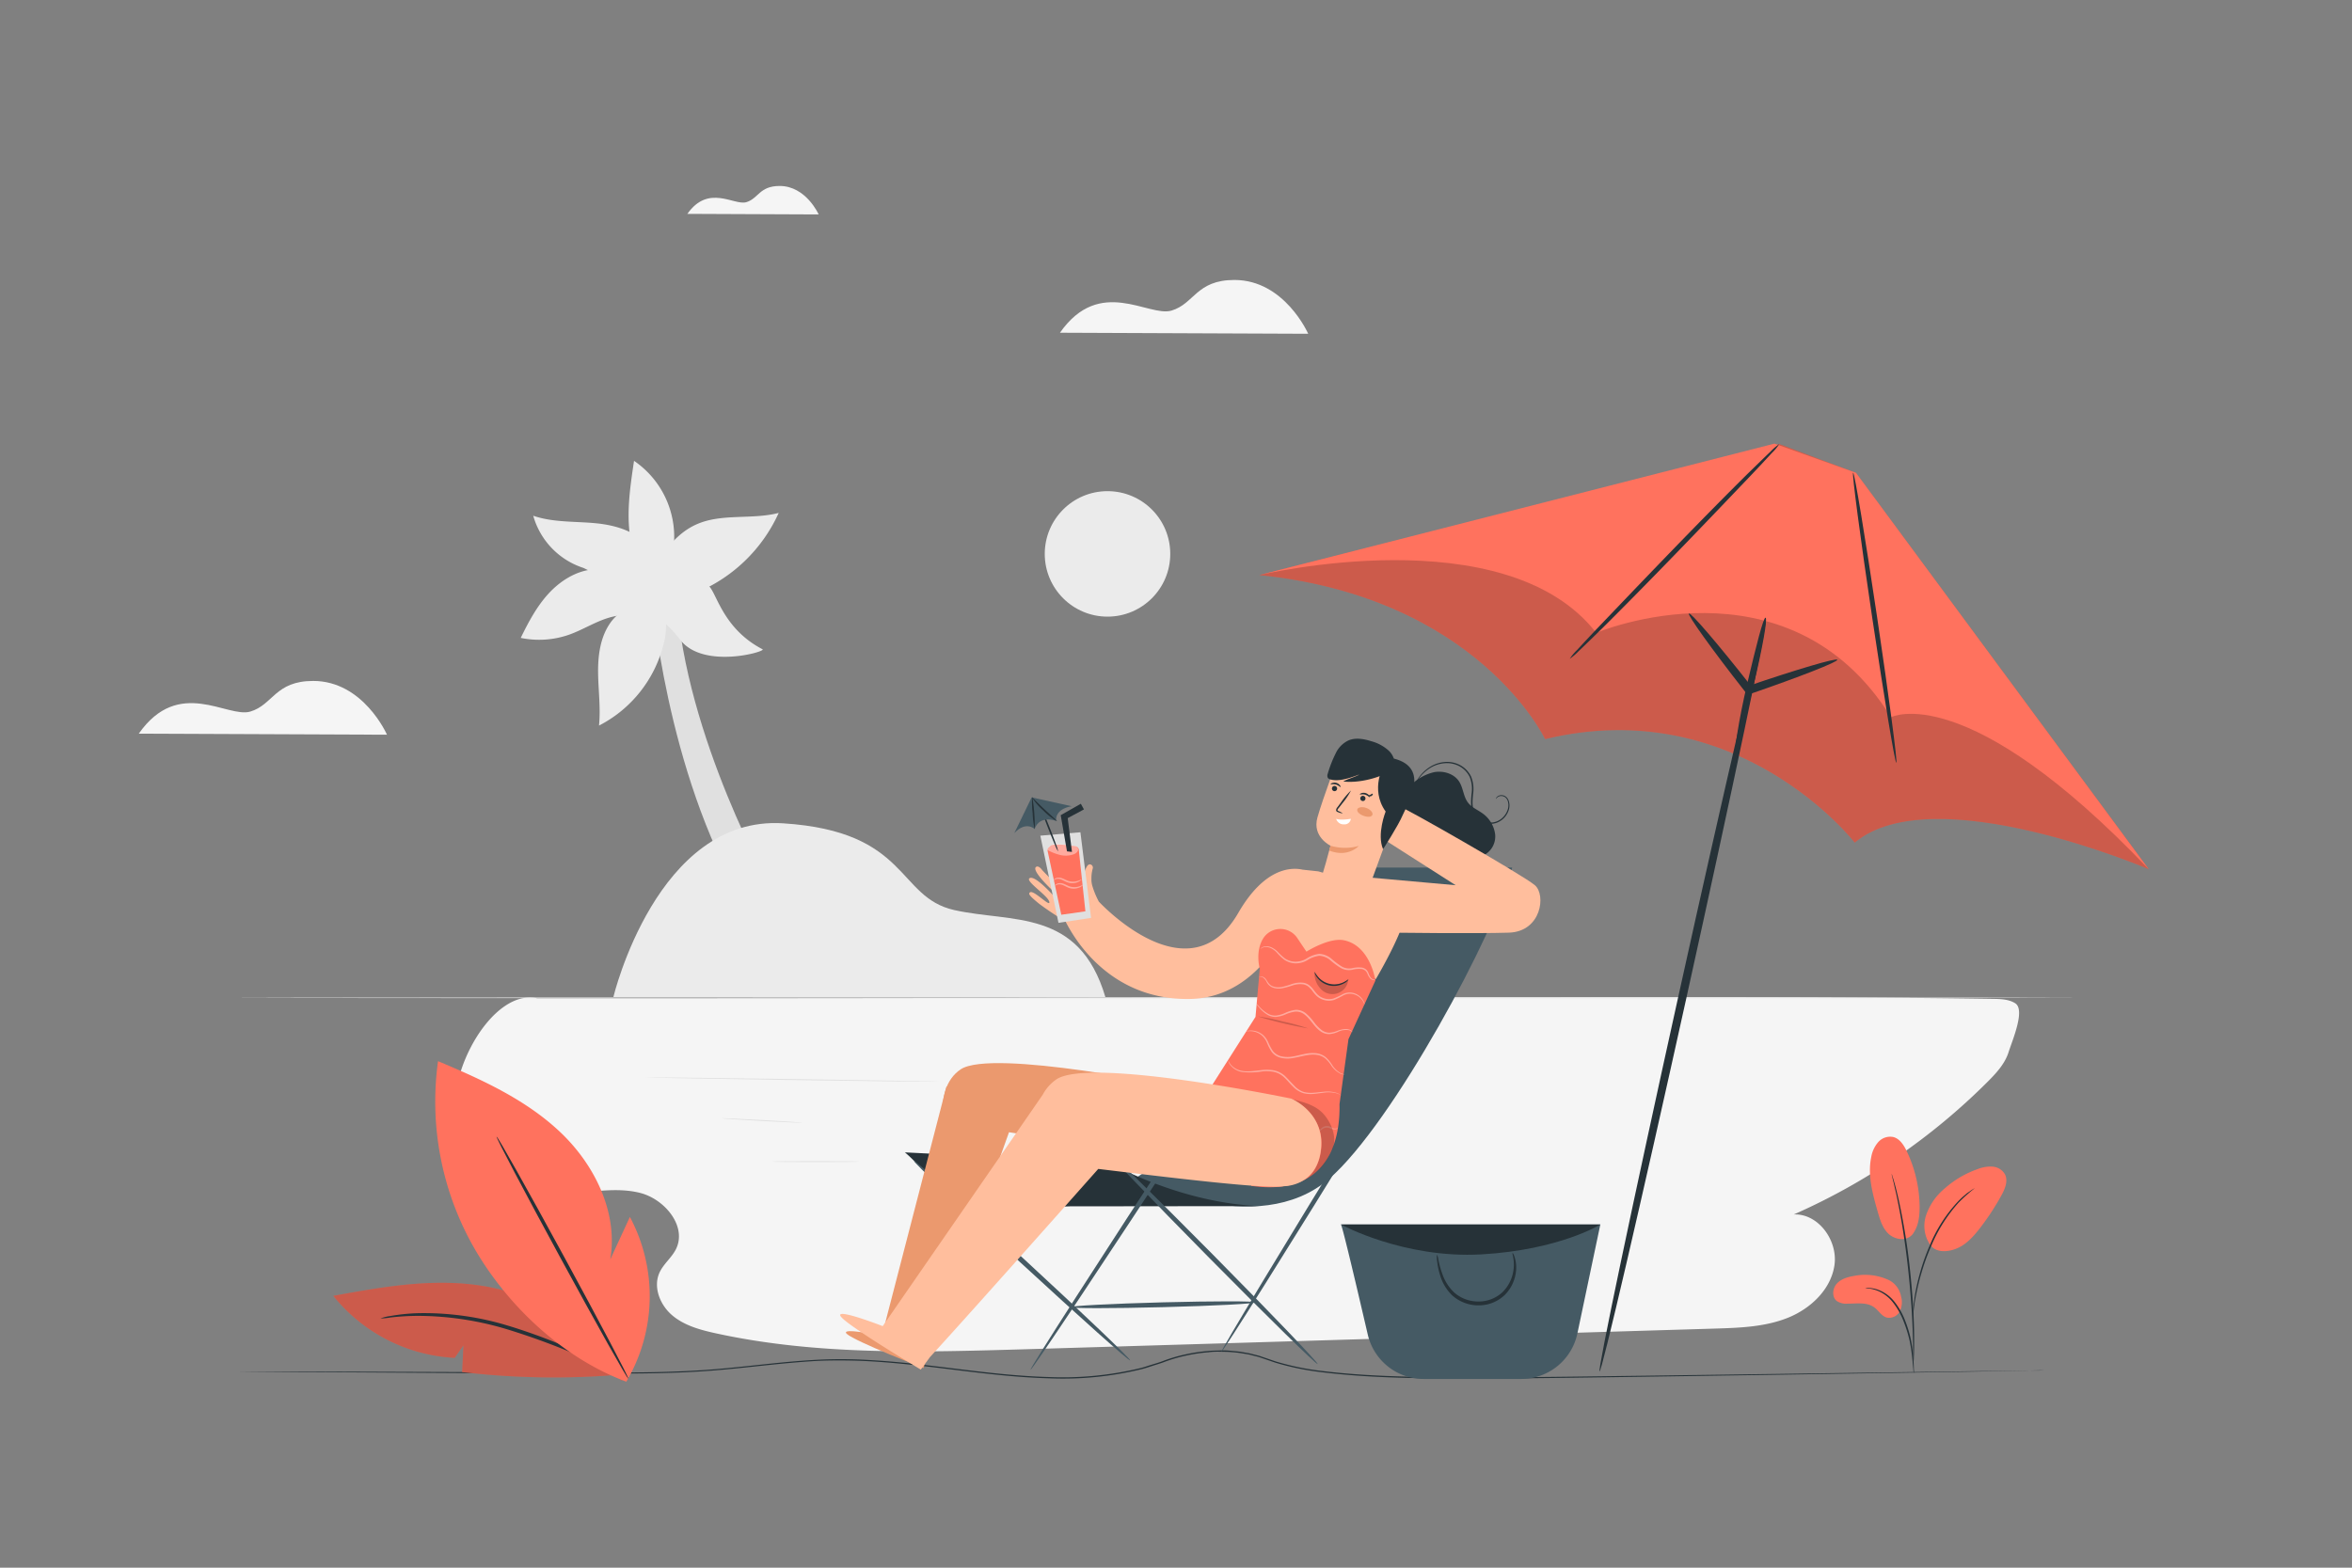 
<svg class="animated" id="freepik_stories-relaxation" xmlns="http://www.w3.org/2000/svg" viewBox="0 0 750 500" version="1.1" xmlns:xlink="http://www.w3.org/1999/xlink" xmlns:svgjs="http://svgjs.com/svgjs"><rect x="0" y="0" width="750" height="500" fill="#808080" stroke="none"/><g id="freepik--background-complete--inject-2" class="animable animator-hidden" style="transform-origin: 354.385px 245.16px;"><path d="M171.32,318.39c-14.45-3.21-29.26,24.39-25.65,38.74s19.15,23.32,34,23.4c8.18,0,16.5-2.07,24.42-.07s15.1,10.73,11.43,18c-1.36,2.69-3.93,4.64-5.2,7.38-2.15,4.65.15,10.4,4.07,13.7s9.07,4.67,14.07,5.75c32.15,7,65.41,6,98.29,5.05l220.09-6.6c7.87-.24,15.92-.51,23.23-3.43s13.83-9.09,14.91-16.88S579.84,387,572,387.34a203.58,203.58,0,0,0,61.77-42.28c2.77-2.77,5.54-5.75,6.72-9.48s5.43-13.53,2.11-15.6c-2.06-1.29-4.63-1.36-7.07-1.4-31-.47-66.68-.56-97.71-.56-121.82,0-216.63.37-366.48.37" style="fill: rgb(245, 245, 245); transform-origin: 394.482px 374.515px;" id="eljhpuvjjkhab" class="animable"></path><circle cx="353.16" cy="176.66" r="20.01" style="fill: rgb(235, 235, 235); transform-origin: 353.16px 176.66px;" id="elw2bfqf4smw" class="animable"></circle><path d="M338,106.12l79.15.33s-7.5-17.15-23.51-17.16c-12.21,0-12.76,7.6-20.08,9.77S350.72,87.94,338,106.12Z" style="fill: rgb(245, 245, 245); transform-origin: 377.575px 97.87px;" id="elb2a8epil5vq" class="animable"></path><path d="M219.19,68.21l41.86.18s-4-9.07-12.44-9.08c-6.46,0-6.74,4-10.62,5.17S225.94,58.6,219.19,68.21Z" style="fill: rgb(245, 245, 245); transform-origin: 240.12px 63.85px;" id="elu1169wxpczl" class="animable"></path><path d="M44.25,234l79.15.33s-7.5-17.14-23.51-17.15c-12.21,0-12.76,7.6-20.08,9.77S57,215.78,44.25,234Z" style="fill: rgb(245, 245, 245); transform-origin: 83.825px 225.755px;" id="ela8d27mo8ac" class="animable"></path><path d="M246,283.49s-27.47-48.38-30.28-93.18l-7.93-.86s4.5,56.45,29.08,97.9Z" style="fill: rgb(224, 224, 224); transform-origin: 226.895px 238.4px;" id="eldq8mfw99ohh" class="animable"></path><path d="M209.63,189.81c-5.91-4.68-13-8.91-20.47-8.22-5.53.51-10.55,3.7-14.29,7.79s-6.38,9.08-8.82,14.07a28.87,28.87,0,0,0,15.36-1c4.68-1.65,8.9-4.5,13.71-5.7s9.74-.68,14.61-.17c2.82,2.17,2-2.14-.1-6.73" style="fill: rgb(235, 235, 235); transform-origin: 188.795px 192.785px;" id="eljdurssfwb6l" class="animable"></path><path d="M210.14,192.78c.4-6.13.58-12.78-2.93-17.82-3.79-5.44-10.87-7.49-17.48-8.1s-13.42-.21-19.69-2.37a24.43,24.43,0,0,0,16,16.64" style="fill: rgb(235, 235, 235); transform-origin: 190.194px 178.635px;" id="elgy8a3qief27" class="animable"></path><path d="M205.54,193.72a33.29,33.29,0,0,1,4.34-6.84,11.24,11.24,0,0,1,6.9-3.94c3.54-.39,7,1.54,9.43,4.14s4.62,13.6,16.95,20c1.32.69-18.84,6.53-26.24-3-3-3.95-6.85-7.53-11.45-9.47" style="fill: rgb(235, 235, 235); transform-origin: 224.346px 196.185px;" id="elp03syktt8v" class="animable"></path><path d="M209.31,193.5c-5.13-2.24-11.42.54-14.66,5.12s-4,10.45-3.93,16,.85,11.22.29,16.8a40.11,40.11,0,0,0,20.57-25.89,22.71,22.71,0,0,0,.58-9.27,12.43,12.43,0,0,0-4.58-7.9" style="fill: rgb(235, 235, 235); transform-origin: 201.554px 209.89px;" id="el1jipwot6c4y" class="animable"></path><path d="M205.4,187c4-7.81,8.66-16.18,16.7-19.76s17.63-1.43,26.21-3.65a49.66,49.66,0,0,1-26.57,25.56" style="fill: rgb(235, 235, 235); transform-origin: 226.855px 176.37px;" id="elu57hd4ia1e" class="animable"></path><path d="M210.65,190.29c-6-4.91-9-12.64-9.89-20.31s.29-15.42,1.42-23a29.34,29.34,0,0,1,12.71,26.65" style="fill: rgb(235, 235, 235); transform-origin: 207.718px 168.635px;" id="eletjgmt0nfh" class="animable"></path><path d="M352.48,318H195.59s13.88-58,54.15-55.41,36.14,23.52,54.52,27.66S344.08,289.64,352.48,318Z" style="fill: rgb(235, 235, 235); transform-origin: 274.035px 290.253px;" id="el7ob7edusto9" class="animable"></path><path d="M664.52,318.24c0,.08-132.4.15-295.68.15s-295.71-.07-295.71-.15,132.37-.16,295.71-.16S664.52,318.15,664.52,318.24Z" style="fill: rgb(224, 224, 224); transform-origin: 368.825px 318.235px;" id="el7w3od0b04y" class="animable"></path><path d="M299.78,345c0,.09-21.09-.15-47.09-.53s-47.1-.77-47.1-.85,21.09.15,47.1.53S299.78,344.92,299.78,345Z" style="fill: rgb(224, 224, 224); transform-origin: 252.685px 344.312px;" id="elnyeycg6uexj" class="animable"></path><path d="M255.75,358.07c0,.09-5.77-.16-12.88-.55s-12.87-.77-12.86-.86,5.77.16,12.88.55S255.76,358,255.75,358.07Z" style="fill: rgb(224, 224, 224); transform-origin: 242.88px 357.365px;" id="elulbba4w5z6g" class="animable"></path><path d="M274,370.48c0,.09-6.22.16-13.89.16s-13.89-.07-13.89-.16,6.22-.15,13.89-.15S274,370.4,274,370.48Z" style="fill: rgb(224, 224, 224); transform-origin: 260.11px 370.485px;" id="elx4r0e96dqus" class="animable"></path></g><g id="freepik--Floor--inject-2" class="animable" style="transform-origin: 363.35px 435.194px;"><path d="M651.74,437s-.51,0-1.5.05l-4.38.1-16.87.31-62,1-42.85.64c-15.4.21-31.85.49-49.18.58-17.3-.1-35.55.23-54.3-2.13a85.5,85.5,0,0,1-14-2.95l-3.41-1.17-1.7-.58c-.57-.18-1.16-.3-1.74-.45s-1.16-.31-1.75-.43l-1.78-.3a35.86,35.86,0,0,0-3.59-.42c-1.2-.11-2.42-.1-3.63-.13s-2.44,0-3.65.17a51.15,51.15,0,0,0-7.25,1.08,47.48,47.48,0,0,0-7.08,2.09c-1.16.44-2.37.77-3.56,1.16s-2.37.79-3.59,1.09a105.57,105.57,0,0,1-29.44,2.89c-9.75-.26-19.3-1.38-28.65-2.53s-18.55-2.31-27.59-2.85c-4.52-.28-9-.36-13.43-.3s-8.79.41-13.1.79c-8.62.78-17,1.85-25.2,2.47s-16.16.81-23.87.88-15.14,0-22.29-.05L159.77,438l-62.06-.39-16.86-.13-4.39-.05-1.5,0s.51,0,1.5,0h4.39l16.87,0,62.05.22,20.56.08c7.15,0,14.59.09,22.29,0s15.66-.28,23.84-.9,16.55-1.7,25.18-2.49c4.32-.38,8.7-.7,13.14-.8s8.94,0,13.47.3c9.07.53,18.26,1.69,27.62,2.84s18.88,2.25,28.6,2.52a105.51,105.51,0,0,0,29.3-2.88c1.2-.3,2.37-.73,3.56-1.09s2.37-.7,3.53-1.15a48.9,48.9,0,0,1,7.16-2.11,51.92,51.92,0,0,1,7.32-1.09c1.23-.14,2.46-.12,3.68-.17s2.46,0,3.68.13,2.44.19,3.63.43l1.81.31c.59.12,1.18.28,1.77.43s1.18.28,1.76.46l1.72.59,3.4,1.16a84.35,84.35,0,0,0,13.89,2.93c18.69,2.36,36.93,2,54.23,2.16,17.31-.08,33.78-.34,49.18-.53l42.84-.58,62.05-.86,16.87-.22,4.39,0Z" style="fill: rgb(38, 50, 56); transform-origin: 363.35px 435.194px;" id="eldd3mx9u7y6l" class="animable"></path></g><g id="freepik--Bag--inject-2" class="animable" style="transform-origin: 468.97px 415.175px;"><path d="M427.6,390.54c.6,1.07,5.26,20.92,8.55,35.1A18.31,18.31,0,0,0,454,439.81h31.12A18.31,18.31,0,0,0,503,425.26l7.31-34.72Z" style="fill: rgb(69, 90, 100); transform-origin: 468.955px 415.175px;" id="el4g8m5rih1nv" class="animable"></path><path d="M427.6,390.54s20,10.94,44.83,9.53,37.91-9.53,37.91-9.53Z" style="fill: rgb(38, 50, 56); transform-origin: 468.97px 395.368px;" id="el2lk00mqh65g" class="animable"></path><path d="M482.34,399.63s.13.12.27.39a6.56,6.56,0,0,1,.47,1.27,11.16,11.16,0,0,1,.22,5,12.47,12.47,0,0,1-3.35,6.61,11.9,11.9,0,0,1-8.39,3.43,12.52,12.52,0,0,1-8.5-3.19,14.64,14.64,0,0,1-3.82-6.34,23.21,23.21,0,0,1-1-4.83,4.82,4.82,0,0,1,0-1.81,5.61,5.61,0,0,1,.45,1.74A31.61,31.61,0,0,0,460,406.5a14.49,14.49,0,0,0,3.77,5.79,11.62,11.62,0,0,0,7.74,2.81,11.06,11.06,0,0,0,7.63-3,12.1,12.1,0,0,0,3.29-6,12.56,12.56,0,0,0,.16-4.7c-.09-.56-.18-1-.25-1.29S482.3,399.64,482.34,399.63Z" style="fill: rgb(38, 50, 56); transform-origin: 470.819px 407.98px;" id="elxb9gded6r" class="animable"></path></g><g id="freepik--Character--inject-2" class="animable" style="transform-origin: 379.557px 336.254px;"><path d="M423.88,276.69S396,355.46,361.79,375.93c0,0,39,20,62.09,0,20.26-17.59,53.35-79.06,58.32-99.24Z" style="fill: rgb(69, 90, 100); transform-origin: 421.995px 330.754px;" id="elaozp3c2768" class="animable"></path><path d="M288.55,367.54l65.25,3.28s21.94,12.8,47.87,13.86l-60.57.07a101.33,101.33,0,0,1-38-5.55C297,377.05,292.77,371,288.55,367.54Z" style="fill: rgb(38, 50, 56); transform-origin: 345.11px 376.198px;" id="elfqygwdxil3j" class="animable"></path><path d="M328.59,436.9c-.36-.24,22.37-35.62,50.76-79s51.71-78.4,52.08-78.16-22.37,35.61-50.77,79S329,437.13,328.59,436.9Z" style="fill: rgb(69, 90, 100); transform-origin: 380.01px 358.32px;" id="el50l9z40owb3" class="animable"></path><path d="M360.37,433.87c-.29.32-15.95-13.67-35-31.23s-34.22-32.07-33.92-32.39,15.95,13.67,35,31.24S360.66,433.55,360.37,433.87Z" style="fill: rgb(69, 90, 100); transform-origin: 325.91px 402.06px;" id="elmnzmqoa7nlq" class="animable"></path><path d="M389.47,431.16c-.37-.23,20.39-34.6,46.36-76.77s47.33-76.18,47.69-76-20.38,34.6-46.36,76.78S389.84,431.38,389.47,431.16Z" style="fill: rgb(69, 90, 100); transform-origin: 436.495px 354.775px;" id="el74ydqi3kuwb" class="animable"></path><path d="M420.17,435.05c-.31.3-15.79-14.85-34.56-33.85s-33.76-34.65-33.46-34.95,15.78,14.85,34.57,33.85S420.47,434.75,420.17,435.05Z" style="fill: rgb(69, 90, 100); transform-origin: 386.16px 400.65px;" id="el3d5oei1dgbs" class="animable"></path><path d="M400.28,415.37c0,.43-13.18,1.12-29.46,1.54s-29.5.41-29.51,0,13.18-1.12,29.47-1.54S400.27,414.94,400.28,415.37Z" style="fill: rgb(69, 90, 100); transform-origin: 370.795px 416.136px;" id="elur39v66kyv" class="animable"></path><path d="M449.71,250.61a15.31,15.31,0,0,1,7.68-4.35c2.94-.5,6.28.51,7.89,3,1.35,2.09,1.35,4.89,2.91,6.83,1.1,1.39,2.81,2.12,4.27,3.13a9.69,9.69,0,0,1,4.32,7,6.73,6.73,0,0,1-4.12,6.77l-13.21-2.14-13.37-10.18Z" style="fill: rgb(38, 50, 56); transform-origin: 461.442px 259.563px;" id="ela50y9upyzb4" class="animable"></path><path d="M477,254.83a1,1,0,0,1,.24-.54,1.92,1.92,0,0,1,1.51-.68,2.26,2.26,0,0,1,1.19.31,2.71,2.71,0,0,1,1,1.11,4.65,4.65,0,0,1,.11,3.48,6.38,6.38,0,0,1-2.62,3.32,5.76,5.76,0,0,1-4.78.69,6.31,6.31,0,0,1-4-3.5c-.78-1.79-.57-3.82-.42-5.73a10.21,10.21,0,0,0-.56-5.45,7.77,7.77,0,0,0-3.54-3.58,8.47,8.47,0,0,0-4.54-.83,10.28,10.28,0,0,0-3.9,1.14,12.57,12.57,0,0,0-4.41,4c-.81,1.16-1.14,1.88-1.18,1.86a1.91,1.91,0,0,1,.21-.54,13,13,0,0,1,.81-1.44,12.33,12.33,0,0,1,4.4-4.16,10.42,10.42,0,0,1,4-1.24,8.88,8.88,0,0,1,4.78.83,8.19,8.19,0,0,1,3.79,3.79,10.64,10.64,0,0,1,.62,5.71c-.16,1.93-.34,3.86.37,5.49a5.82,5.82,0,0,0,3.7,3.24,5.34,5.34,0,0,0,4.41-.59,6.06,6.06,0,0,0,2.5-3.08,4.4,4.4,0,0,0,0-3.24,2.45,2.45,0,0,0-.84-1,2.08,2.08,0,0,0-1.06-.31,1.87,1.87,0,0,0-1.43.54A3.47,3.47,0,0,0,477,254.83Z" style="fill: rgb(38, 50, 56); transform-origin: 466.218px 252.88px;" id="el56wscsemsg5" class="animable"></path><path d="M374.14,373c-5.63,1-32.84-9.29-52.43-11.89-4.58-.61-12.17,4.34-13.79,4.23-7.63-.53-10.87-18-1.61-24.27,10-6.75,70,5.74,70,5.74s9.87,4.06,8.93,14.82C384.27,373.18,374.14,373,374.14,373Z" style="fill: rgb(235, 153, 110); transform-origin: 342.978px 356.068px;" id="elq8o5mbg2ihg" class="animable"></path><path d="M301.81,346.5,280.7,428s14.54,3.8,15,4.64c.32.63,28.26-77.72,27.67-76.05Z" style="fill: rgb(235, 153, 110); transform-origin: 302.04px 389.572px;" id="elhl5gvge9nn" class="animable"></path><path d="M282.05,426.19s-14.57-3.1-12-.74,24.43,10.91,24.43,10.91l1.2-4.14Z" style="fill: rgb(235, 153, 110); transform-origin: 282.713px 430.462px;" id="ela9a4wg9bio4" class="animable"></path><path d="M448,288.84c-2.26-4-11.93-6.51-11.93-6.51l-15.71-4.42-5-.54c-3.58-.79-12.11-.72-20.51,13.81-15.88,27.46-44.45-3.62-44.45-3.62a26.66,26.66,0,0,1-2-4.75,7.5,7.5,0,0,1-.37-2.53,11.47,11.47,0,0,1,.39-3.16c.35-.92-.6-1.79-1.35-1.3s-1.77,3-1.55,6.14-3.18-.48-4.44-1.78S335.69,275,335,275.1c-1,.11-1.12,1.24.17,2.51s4.89,5.36,4.17,6-7-6.09-7-6.09-1.12-1.66-2-1c-1.54,1.27,5.71,7.92,6.42,8.53.49.43-.27,1.15-.77.66s-6.16-6.85-7.74-5.57c-1.22,1,5.91,5.52,6.35,7.49s-5.06-4-6.18-3c-.42.37-.68.7,3,3.66a91,91,0,0,0,8.32,5.53c3.21,6.39,14.65,25,39.27,24.8,13.2-.08,22.2-8.12,28.12-17l21.53,5.19,10.06,5.49S450.26,292.85,448,288.84Z" style="fill: rgb(255, 190, 157); transform-origin: 388.202px 296.86px;" id="elj8pu42ciez9" class="animable"></path><path d="M433.41,279.58l30.77,2.75-23.82-15.21s4.17-7.85,5.6-10.05c.29-.46,39.68,22,43.48,25.26,3.61,3.1,2.06,14.78-8.25,15.13s-38,0-38,0Z" style="fill: rgb(255, 190, 157); transform-origin: 462.306px 277.339px;" id="elxxdcju1xwsk" class="animable"></path><path d="M420.66,281.82c.84-1.51,3.61-12.09,3.61-12.09s-5.92-2.79-4.17-9,7-20.15,7-20.15l13.1-1.58,7.7,13.12-11.11,30.33Z" style="fill: rgb(255, 190, 157); transform-origin: 433.838px 260.725px;" id="elchzb6bzpxpw" class="animable"></path><path d="M424.77,251.23a.83.83,0,1,0,1.06-.51A.83.83,0,0,0,424.77,251.23Z" style="fill: rgb(38, 50, 56); transform-origin: 425.554px 251.503px;" id="elqq97dhz7whq" class="animable"></path><path d="M424.31,250.12c.07.13.82-.16,1.67.09s1.35.87,1.47.79,0-.26-.18-.54a2.17,2.17,0,0,0-1.14-.77,2.19,2.19,0,0,0-1.37.06C424.43,249.89,424.28,250.06,424.31,250.12Z" style="fill: rgb(38, 50, 56); transform-origin: 425.902px 250.307px;" id="elkazo7atiwql" class="animable"></path><path d="M433.81,254.38a.83.83,0,1,0,1.06-.51A.84.84,0,0,0,433.81,254.38Z" style="fill: rgb(38, 50, 56); transform-origin: 434.594px 254.654px;" id="el7cijo45tplp" class="animable"></path><path d="M433.63,253.36c.06.14.81-.15,1.66.09s1.35.87,1.48.79,0-.25-.19-.54a2.22,2.22,0,0,0-1.14-.76,2.12,2.12,0,0,0-1.37.06C433.74,253.13,433.59,253.3,433.63,253.36Z" style="fill: rgb(38, 50, 56); transform-origin: 435.223px 253.551px;" id="el9aqlvlatymw" class="animable"></path><path d="M428.12,259.4a4.23,4.23,0,0,1-1.42-.36,1.88,1.88,0,0,1-.37-.16.6.6,0,0,1-.28-.48,1.47,1.47,0,0,1,.39-.9l1.16-1.56a24.09,24.09,0,0,1,3.21-3.82,23.73,23.73,0,0,1-2.8,4.14l-1.18,1.53a1.27,1.27,0,0,0-.35.59c0,.12.13.22.35.31C427.65,259.07,428.15,259.33,428.12,259.4Z" style="fill: rgb(38, 50, 56); transform-origin: 428.43px 255.76px;" id="elnlwwb1x0vn" class="animable"></path><path d="M432.81,258.15c-.22.7.68,1.57,2,2.05s2.53.4,2.81-.28-.55-1.72-1.9-2.22S433,257.45,432.81,258.15Z" style="fill: rgb(235, 153, 110); transform-origin: 435.226px 258.972px;" id="el7xldfluriq" class="animable"></path><path d="M430.75,261.16c.08-.05-3,.58-4.68,0a2.46,2.46,0,0,0,2.51,1.76A2,2,0,0,0,430.75,261.16Z" style="fill: rgb(255, 255, 255); transform-origin: 428.411px 262.043px;" id="elso57zc8zw1" class="animable"></path><path d="M424.27,269.73a16.16,16.16,0,0,0,9,.08s-3.39,3.84-9.42,1.46Z" style="fill: rgb(235, 153, 110); transform-origin: 428.56px 270.889px;" id="ellvwz781c4am" class="animable"></path><path d="M437.7,253.14c.14,0,.07.53-.42.76s-.92,0-.86-.14.34-.17.63-.33S437.57,253.09,437.7,253.14Z" style="fill: rgb(38, 50, 56); transform-origin: 437.089px 253.565px;" id="el18vxvrcilq6" class="animable"></path><path d="M444.62,245c-3.76,3.06-11.44,4.87-16.25,4.24.81-.61,4.26-1.61,5.07-2.22-2.66,1-6.4,2.37-9.14,1.59a1.49,1.49,0,0,1-.87-.49,1.65,1.65,0,0,1-.05-1.33,38.66,38.66,0,0,1,2.62-6.67,8.45,8.45,0,0,1,4.07-4c2.27-.93,4.88-.45,7.22.29a13.55,13.55,0,0,1,5.42,2.89,6.18,6.18,0,0,1,2,5.58" style="fill: rgb(38, 50, 56); transform-origin: 434.024px 242.486px;" id="el6cglao8d5r7" class="animable"></path><path d="M441.4,243.83s-4.71,7.76.45,15c0,0-2.88,7.24-.82,12,0,0,4.86-7.51,6.28-10.9s9-15-2.86-18Z" style="fill: rgb(38, 50, 56); transform-origin: 445.218px 256.38px;" id="el29huytlw6gp" class="animable"></path><path d="M438.59,312.74s-1.55-11.08-10-12.84c-4.71-1-12,3.62-12,3.62l-2.88-4.29a6.49,6.49,0,0,0-10.66-.3c-3,4.32-1.33,10.07-1.33,10.07l-1.37,15.32-14.71,23.15c4.9,1.23,9.88,2.7,14.76,4.1L399,378.22c25.92,3.68,28.36-16.66,28.14-26.06L430,331.43Z" style="fill: #FF725E; transform-origin: 412.115px 337.474px;" id="ellbihtvmnu" class="animable"></path><g id="ellvoz0kz1zo"><g style="opacity: 0.2; transform-origin: 409.14px 326.095px;" class="animable" id="elmi2x3y60i2"><path d="M417.14,328a129.63,129.63,0,0,1-16-3.81,65.6,65.6,0,0,1,8.06,1.65A64.11,64.11,0,0,1,417.14,328Z" id="elqke5xbp19dj" class="animable" style="transform-origin: 409.14px 326.095px;"></path></g></g><g id="el53vol2e4uk"><g style="opacity: 0.4; transform-origin: 420.25px 307.202px;" class="animable" id="elw6iyuw7zrq"><path d="M438.59,312.39a.68.68,0,0,1-.4.19,1.49,1.49,0,0,1-1.18-.42,4.61,4.61,0,0,1-1-1.69,2.48,2.48,0,0,0-.67-.91,2.41,2.41,0,0,0-1.15-.5,8.56,8.56,0,0,0-3,.25,5.21,5.21,0,0,1-3.6-.56,23.83,23.83,0,0,1-3.22-2.35,6,6,0,0,0-3.67-1.57,9.38,9.38,0,0,0-3.84,1.42,7.25,7.25,0,0,1-3.9,1,6.58,6.58,0,0,1-3.47-1.18,17.16,17.16,0,0,1-2.28-2.18,6.43,6.43,0,0,0-2-1.5,3.81,3.81,0,0,0-1.83-.34,2.93,2.93,0,0,0-1.47.63,1,1,0,0,1,.29-.33,2.33,2.33,0,0,1,1.15-.5,3.89,3.89,0,0,1,2,.27,6.52,6.52,0,0,1,2.14,1.51,17.75,17.75,0,0,0,2.27,2.09,6.21,6.21,0,0,0,3.24,1,6.92,6.92,0,0,0,3.65-1,9.51,9.51,0,0,1,4.06-1.49,6.49,6.49,0,0,1,4,1.68,24.93,24.93,0,0,0,3.13,2.34,4.8,4.8,0,0,0,3.32.55,8.77,8.77,0,0,1,3.16-.19,2.8,2.8,0,0,1,1.3.61,3,3,0,0,1,.72,1.05,4.64,4.64,0,0,0,.89,1.66,1.41,1.41,0,0,0,1,.46C438.45,312.46,438.58,312.36,438.59,312.39Z" style="fill: rgb(255, 255, 255); transform-origin: 420.25px 307.202px;" id="elt21twqpoqd" class="animable"></path></g></g><g id="el5r8g2ltbmqs"><g style="opacity: 0.4; transform-origin: 418.324px 315.96px;" class="animable" id="el2abt09bpnhi"><path d="M435.15,320.47a8.7,8.7,0,0,0-.68-1.37,5.06,5.06,0,0,0-3.38-2.12,4.54,4.54,0,0,0-2.71.48,23.32,23.32,0,0,1-3,1.47,5.77,5.77,0,0,1-3.79-.19,5.71,5.71,0,0,1-1.73-1.08,12.93,12.93,0,0,1-1.33-1.56,7.61,7.61,0,0,0-1.33-1.43,3.66,3.66,0,0,0-1.66-.73,7.92,7.92,0,0,0-3.53.4,23.54,23.54,0,0,1-3.25.88,5.66,5.66,0,0,1-3-.28,3.59,3.59,0,0,1-1.81-1.67,4,4,0,0,0-1.07-1.39,1.48,1.48,0,0,0-1-.3c-.25,0-.36.12-.38.1s.09-.13.36-.2a1.54,1.54,0,0,1,1.16.23c1,.5,1.21,2.31,2.9,2.89a5.39,5.39,0,0,0,2.77.2,24.48,24.48,0,0,0,3.18-.92,8.31,8.31,0,0,1,3.76-.44,4.15,4.15,0,0,1,1.89.82,8.16,8.16,0,0,1,1.42,1.52,12.54,12.54,0,0,0,1.27,1.5,5.34,5.34,0,0,0,5,1.19,23.56,23.56,0,0,0,3-1.4,4.8,4.8,0,0,1,2.95-.45,5.12,5.12,0,0,1,3.49,2.37,3.88,3.88,0,0,1,.45,1.08A1.9,1.9,0,0,1,435.15,320.47Z" style="fill: rgb(255, 255, 255); transform-origin: 418.324px 315.96px;" id="el4h8jvp5arb8" class="animable"></path></g></g><g id="elm6o1la1v61q"><g style="opacity: 0.4; transform-origin: 415.961px 324.921px;" class="animable" id="elz9wc99v9ie"><path d="M431.39,329.23a3.39,3.39,0,0,0-1.2-.65,5.8,5.8,0,0,0-3.64.57,8.18,8.18,0,0,1-2.61.67,4.72,4.72,0,0,1-3-1c-1.82-1.3-2.9-3.55-4.74-5.07a4.35,4.35,0,0,0-3.14-1.11,11.22,11.22,0,0,0-3.14.9,9.68,9.68,0,0,1-3,.79,5.12,5.12,0,0,1-2.65-.62,10.53,10.53,0,0,1-2.91-2.55,5.83,5.83,0,0,1-.83-1.14,9.22,9.22,0,0,1,1,1,11.31,11.31,0,0,0,2.93,2.36,4.78,4.78,0,0,0,2.45.52,9.94,9.94,0,0,0,2.85-.81,11.54,11.54,0,0,1,3.28-1,4.88,4.88,0,0,1,3.5,1.21A16.66,16.66,0,0,1,419,326a12.87,12.87,0,0,0,2.26,2.38,4.29,4.29,0,0,0,2.66,1,8.32,8.32,0,0,0,2.5-.59,8.71,8.71,0,0,1,2.14-.56,4,4,0,0,1,1.68.14,2.35,2.35,0,0,1,.92.55C431.34,329.1,431.4,329.22,431.39,329.23Z" style="fill: rgb(255, 255, 255); transform-origin: 415.961px 324.921px;" id="el7a8ou394t3g" class="animable"></path></g></g><g id="elgf56v2o48vl"><g style="opacity: 0.4; transform-origin: 413.125px 335.685px;" class="animable" id="elnqlmugtia8"><path d="M428.87,342.68a1,1,0,0,1-.39,0,3.19,3.19,0,0,1-1.1-.26,7.76,7.76,0,0,1-3-2.79,11.17,11.17,0,0,0-1.82-2.07,5.4,5.4,0,0,0-2.83-1.14c-2.22-.31-4.61.54-7.22,1a9.49,9.49,0,0,1-3.9,0,5.25,5.25,0,0,1-3.11-1.94,16.82,16.82,0,0,1-1.5-2.91,6.37,6.37,0,0,0-1.54-2.23,5.8,5.8,0,0,0-3.6-1.46c-.95-.05-1.47.13-1.48.07s.12-.06.37-.14a5.74,5.74,0,0,1,1.11-.14,6,6,0,0,1,3.85,1.39,6.82,6.82,0,0,1,1.68,2.33,17.26,17.26,0,0,0,1.5,2.8,4.76,4.76,0,0,0,2.83,1.74,9.4,9.4,0,0,0,3.7,0c1.28-.23,2.51-.57,3.74-.81a11.48,11.48,0,0,1,3.63-.19,5.77,5.77,0,0,1,3,1.29,11.85,11.85,0,0,1,1.84,2.18,7.88,7.88,0,0,0,2.78,2.82A5.16,5.16,0,0,0,428.87,342.68Z" style="fill: rgb(255, 255, 255); transform-origin: 413.125px 335.685px;" id="elvqlowkopbjb" class="animable"></path></g></g><g id="elvd5b5y1v878"><g style="opacity: 0.4; transform-origin: 409.691px 343.79px;" class="animable" id="elejexbxygb79"><path d="M427.72,349.36a9.79,9.79,0,0,0-1.43-.64,10.44,10.44,0,0,0-4.21-.21c-.9.1-1.89.27-3,.36a9.7,9.7,0,0,1-3.48-.22,7.67,7.67,0,0,1-3.26-2.06c-1-.93-1.8-2-2.8-2.92a6.9,6.9,0,0,0-3.41-1.82,12.75,12.75,0,0,0-3.69-.12,22.69,22.69,0,0,1-6.42.16,6.11,6.11,0,0,1-3.72-2.21,3.68,3.68,0,0,1-.55-1.05,1.47,1.47,0,0,1-.09-.41,7.73,7.73,0,0,0,.8,1.33,6.06,6.06,0,0,0,3.63,2c1.76.34,3.9,0,6.31-.27a13.4,13.4,0,0,1,3.83.1,7.39,7.39,0,0,1,3.66,1.94c1,1,1.89,2,2.81,2.94a7.2,7.2,0,0,0,3,2,9.33,9.33,0,0,0,3.3.25c1.06-.07,2.05-.22,3-.29a9.83,9.83,0,0,1,4.32.38,5.09,5.09,0,0,1,1.05.55C427.63,349.25,427.74,349.34,427.72,349.36Z" style="fill: rgb(255, 255, 255); transform-origin: 409.691px 343.79px;" id="ell0ott4equie" class="animable"></path></g></g><g id="el3mzv59itq8f"><g style="opacity: 0.2; transform-origin: 423.744px 359.946px;" class="animable" id="eljxd2fw7gi7n"><path d="M426.64,359.56s0,.13-.08.29a1.08,1.08,0,0,1-.66.42,2,2,0,0,1-1.15-.12,9.11,9.11,0,0,0-1.15-.45,2.45,2.45,0,0,0-2,.46c-.46.33-.66.64-.73.6s0-.42.49-.88a2.55,2.55,0,0,1,2.36-.69,6.47,6.47,0,0,1,1.22.52,1.78,1.78,0,0,0,.9.2C426.37,359.87,426.57,359.52,426.64,359.56Z" style="fill: rgb(255, 255, 255); transform-origin: 423.744px 359.946px;" id="eljhcaz4upyqs" class="animable"></path></g></g><g id="elfmt69tu5pk"><g style="opacity: 0.2; transform-origin: 424.552px 313.586px;" class="animable" id="el3yy95dc9fby"><path d="M419.16,310.12a7.21,7.21,0,0,0,1.87,5.15,5.07,5.07,0,0,0,8.92-2.86,8.85,8.85,0,0,1-6.11,1.7c-2-.17-4-2.13-4.68-4" id="el9bb4ntrvpxg" class="animable" style="transform-origin: 424.552px 313.586px;"></path></g></g><path d="M430,312.41a3.58,3.58,0,0,1-1.49,1.24,6.65,6.65,0,0,1-8.54-1.93,3.58,3.58,0,0,1-.81-1.77c.08,0,.36.66,1.1,1.54a6.76,6.76,0,0,0,8.09,1.83C429.35,312.84,429.89,312.34,430,312.41Z" style="fill: rgb(38, 50, 56); transform-origin: 424.58px 312.201px;" id="elxim6p4fkqa" class="animable"></path><g id="elin7fjxd4b1c"><g style="opacity: 0.2; transform-origin: 418.692px 363.38px;" class="animable" id="eli07nq36c82k"><path d="M411.92,350.57c4.76,1.13,8.35,2.28,10.76,5.5,3,3.95,3.31,8.17,2.18,10.33-1.25,2.38-2.34,6.3-8.64,9.79,4.49-3,5.93-10,4.85-14.8a16.15,16.15,0,0,0-9.15-10.82" id="elo1couz55ktg" class="animable" style="transform-origin: 418.692px 363.38px;"></path></g></g><polygon points="331.74 266.53 337.52 294.33 347.92 292.75 344.52 265.44 331.74 266.53" style="fill: rgb(224, 224, 224); transform-origin: 339.83px 279.885px;" id="elqzfq39ae34k" class="animable"></polygon><path d="M338.42,291.75l7.69-1.09L344,271a1.23,1.23,0,0,0-1-1.07c-2.07-.34-7-1-8-.18l-.55.52a1.25,1.25,0,0,0-.38,1.18Z" style="fill: #FF725E; transform-origin: 340.077px 280.553px;" id="eldpl9l46otv4" class="animable"></path><g id="el6n798iimi2a"><g style="opacity: 0.4; transform-origin: 338.862px 271.032px;" class="animable" id="el3tqffo8kfqp"><path d="M333.93,271.06a17,17,0,0,0,4.1,1.62,7.53,7.53,0,0,0,4.36-.22,2.49,2.49,0,0,0,1.2-.88,1.15,1.15,0,0,0-.07-1.4,1.77,1.77,0,0,0-1-.38l-3.53-.48a8.58,8.58,0,0,0-3-.05,2.48,2.48,0,0,0-2,1.79" style="fill: rgb(255, 255, 255); transform-origin: 338.862px 271.032px;" id="el4ve8grccgwf" class="animable"></path></g></g><g id="eltaonmwgte5d"><g style="opacity: 0.4; transform-origin: 340.455px 280.8px;" class="animable" id="el7rm925wlb3g"><path d="M344.91,280.47s-.33.48-1.16.85a4.64,4.64,0,0,1-3.47.06c-.64-.25-1.18-.58-1.69-.79a3.05,3.05,0,0,0-1.37-.28,2.62,2.62,0,0,0-1.22.45s0-.16.19-.35a1.83,1.83,0,0,1,1-.47,3.06,3.06,0,0,1,1.59.21c.56.2,1.11.52,1.7.75a4.88,4.88,0,0,0,3.15.07C344.42,280.73,344.86,280.4,344.91,280.47Z" style="fill: rgb(255, 255, 255); transform-origin: 340.455px 280.8px;" id="elagweo468hy8" class="animable"></path></g></g><g id="el9f54pbyety6"><g style="opacity: 0.4; transform-origin: 340.895px 282.548px;" class="animable" id="el6uqfvq1vdik"><path d="M345.35,282.22s-.33.48-1.16.85a4.68,4.68,0,0,1-3.47.06c-.64-.25-1.18-.58-1.69-.79a3.05,3.05,0,0,0-1.37-.28,2.62,2.62,0,0,0-1.22.45s0-.16.19-.35a1.76,1.76,0,0,1,1-.47,3.06,3.06,0,0,1,1.59.21c.56.2,1.11.52,1.7.75a4.88,4.88,0,0,0,3.15.07C344.86,282.47,345.3,282.15,345.35,282.22Z" style="fill: rgb(255, 255, 255); transform-origin: 340.895px 282.548px;" id="elmi9h46uaor" class="animable"></path></g></g><path d="M340.24,271.53c-.06-.24-2-11.54-2-11.54l6.41-3.64,1,1.8-5.18,2.78,1.36,10.78Z" style="fill: rgb(38, 50, 56); transform-origin: 341.945px 264.03px;" id="el28kbcjhuk51" class="animable"></path><path d="M337.42,271.55a9.59,9.59,0,0,1-1-2.05c-.56-1.28-1.3-3.08-2.08-5.07-.93-2.37-1.72-4.48-2.18-5.8l.29-.11a5.1,5.1,0,0,1,.38,1.52,5.76,5.76,0,0,1-.67-1.42l.29-.11c.57,1.28,1.44,3.36,2.37,5.73.79,2,1.47,3.81,1.94,5.13A10.79,10.79,0,0,1,337.42,271.55Z" style="fill: rgb(38, 50, 56); transform-origin: 334.79px 265.03px;" id="elxic06lfjs5" class="animable"></path><path d="M323.44,265.72l5.53-11.4,12.79,2.83s-5.25.55-5,4.68c0,0-5.13-2.08-6.85,2.55C329.88,264.38,327.11,261.74,323.44,265.72Z" style="fill: rgb(69, 90, 100); transform-origin: 332.6px 260.02px;" id="elmtmgn6sc6ed" class="animable"></path><path d="M329.15,254.05a53.08,53.08,0,0,1,.8,10.48,26.13,26.13,0,0,1-.66-5.22A27.13,27.13,0,0,1,329.15,254.05Z" style="fill: rgb(38, 50, 56); transform-origin: 329.523px 259.29px;" id="elc2mfpyun4qa" class="animable"></path><path d="M337.05,261.91a19.33,19.33,0,0,1-4.34-3.38,19.57,19.57,0,0,1-3.61-4.15c.12-.09,1.78,1.71,4,3.78S337.14,261.79,337.05,261.91Z" style="fill: rgb(38, 50, 56); transform-origin: 333.077px 258.143px;" id="el2obvl4gg4yy" class="animable"></path><path d="M411.74,350.39s-64.22-13.35-74.89-6.13a13.9,13.9,0,0,0-4.37,4.93l-51,73.77s-15.76-6.14-13.31-3,25.45,16.86,25.45,16.86l2.94-4h0c10.28-11.15,41.37-46.16,53.65-60,19.75,2.37,53.41,6.58,59.15,5.51,0,0,10.83.2,11.9-12.16C422.31,354.73,411.74,350.39,411.74,350.39Z" style="fill: rgb(255, 190, 157); transform-origin: 344.622px 389.469px;" id="ela634qbirxn6" class="animable"></path></g><g id="freepik--beach-umbrella--inject-2" class="animable" style="transform-origin: 543.365px 289.44px;"><path d="M401.56,183.42l165.83-41.79,24.38,9.17,93.4,126.42s-68.68-29.45-93.74-8.48c0,0-37.17-47.92-98.74-33C492.69,235.74,471.36,190.56,401.56,183.42Z" style="fill: #FF725E; transform-origin: 543.365px 209.425px;" id="elsl2njebix4" class="animable"></path><g id="el6qlgceiduyk"><path d="M401.56,183.42l165.83-41.79,24.38,9.17,93.4,126.42s-68.68-29.45-93.74-8.48c0,0-37.17-47.92-98.74-33C492.69,235.74,471.36,190.56,401.56,183.42Z" style="opacity: 0.2; transform-origin: 543.365px 209.425px;" class="animable" id="elsbouo6vnwie"></path></g><path d="M510.07,437.39c-.71-.15,10.58-53.86,25.19-119.93s27-119.55,27.74-119.39-10.58,53.85-25.2,120S510.77,437.55,510.07,437.39Z" style="fill: rgb(38, 50, 56); transform-origin: 536.536px 317.73px;" id="el6v0x1syrcf2" class="animable"></path><path d="M538.54,195.64c.56-.45,9.43,9.91,19.8,23.12.13.18.27.36.4.52l-1.45-.43c15.62-5.34,28.35-9.09,28.58-8.42s-12.12,5.51-27.73,10.88l-.88.3-.57-.72-.4-.52C545.92,207.16,538,196.08,538.54,195.64Z" style="fill: rgb(38, 50, 56); transform-origin: 562.194px 208.618px;" id="eluo57ihscfo" class="animable"></path><path d="M685.17,277.22C627.05,216.17,603,228.74,603,228.74c-32.85-52.69-94-26.91-94-26.91-29-37.26-107.42-18.41-107.42-18.41l164.25-41.93,26,9.31Z" style="fill: #FF725E; transform-origin: 543.375px 209.355px;" id="el0t2jhajr6bf" class="animable"></path><path d="M604.69,243.29c-.43.06-3.85-20.61-7.66-46.15s-6.54-46.33-6.11-46.39,3.86,20.6,7.66,46.16S605.12,243.22,604.69,243.29Z" style="fill: rgb(38, 50, 56); transform-origin: 597.805px 197.02px;" id="elclev2keqva8" class="animable"></path><path d="M567.39,141.63a17.65,17.65,0,0,1-2.43,2.89c-1.64,1.78-4,4.34-7,7.48-6,6.28-14.23,14.92-23.42,24.41s-17.59,18-23.76,24.11c-3.08,3-5.6,5.48-7.37,7.14a18.76,18.76,0,0,1-2.86,2.46,17.17,17.17,0,0,1,2.42-2.89c1.64-1.79,4-4.34,7-7.48,6-6.28,14.24-14.92,23.43-24.42s17.59-18,23.75-24.1c3.09-3,5.61-5.48,7.38-7.14A16.87,16.87,0,0,1,567.39,141.63Z" style="fill: rgb(38, 50, 56); transform-origin: 533.97px 175.875px;" id="elf64eixtprqo" class="animable"></path><path d="M563,197c.7.17-1,9.78-3.81,21.46s-5.08,22.89-5.78,22.72,1-11.59,3.77-23.28S562.3,196.85,563,197Z" style="fill: rgb(38, 50, 56); transform-origin: 558.205px 219.09px;" id="el1elcssvjuuq" class="animable"></path></g><g id="freepik--Plants--inject-2" class="animable" style="transform-origin: 373.03px 389.57px;"><path d="M198.2,440.48c-7-9.33-15-18.38-25.21-24-9.94-5.49-21.54-7.43-32.91-7.34s-22.61,2.13-33.8,4.16A53.15,53.15,0,0,0,145,433.08l2.78-4c-.14,2.85-.27,5.69-.41,8.53a249.56,249.56,0,0,0,50.9.77" style="fill: #FF725E; transform-origin: 152.275px 424.809px;" id="elbu8fhb9qzy7" class="animable"></path><g id="elz15z0dypkm"><path d="M198.2,440.48c-7-9.33-15-18.38-25.21-24-9.94-5.49-21.54-7.43-32.91-7.34s-22.61,2.13-33.8,4.16A53.15,53.15,0,0,0,145,433.08l2.78-4c-.14,2.85-.27,5.69-.41,8.53a249.56,249.56,0,0,0,50.9.77" style="opacity: 0.2; transform-origin: 152.275px 424.809px;" class="animable" id="elusex10kn6g"></path></g><path d="M121.3,420.51a14.17,14.17,0,0,1,3.13-.77,60,60,0,0,1,8.75-.91,91.72,91.72,0,0,1,28.65,3.93,186,186,0,0,1,26.95,10.55c3.34,1.59,6,2.92,7.86,3.86a16.08,16.08,0,0,1,2.81,1.58,16.72,16.72,0,0,1-3-1.16l-8-3.5a223.52,223.52,0,0,0-26.93-10.18,99.28,99.28,0,0,0-28.31-4.23,80.93,80.93,0,0,0-8.69.52A20,20,0,0,1,121.3,420.51Z" style="fill: rgb(38, 50, 56); transform-origin: 160.375px 428.779px;" id="elphf3u4xv9mg" class="animable"></path><path d="M199.71,440.69a53.59,53.59,0,0,0,1.15-52.55q-3.13,6.76-6.26,13.55c2.54-14.92-4.94-30.17-15.92-40.58s-25.08-16.82-39-22.66a94.07,94.07,0,0,0,12.2,60.75c10.77,18.09,28.13,34.15,47.87,41.49" style="fill: #FF725E; transform-origin: 172.988px 389.57px;" id="el6nlm3wil4" class="animable"></path><path d="M158.35,362.52c.3-.16,9.93,17,21.53,38.31s20.77,38.73,20.48,38.89-9.93-17-21.53-38.32S158.06,362.67,158.35,362.52Z" style="fill: rgb(38, 50, 56); transform-origin: 179.355px 401.12px;" id="elkwbuig799td" class="animable"></path><path d="M602.38,408.3a18,18,0,0,0-11.15-1.36c-2,.34-4.14.94-5.51,2.46s-1.64,4.2-.06,5.51a5.34,5.34,0,0,0,3.48.88c2.94,0,6.22-.56,8.57,1.22,1.35,1,2.24,2.69,3.85,3.19a3.8,3.8,0,0,0,4.18-1.86,6.5,6.5,0,0,0,.47-4.79A7.31,7.31,0,0,0,602.38,408.3Z" style="fill: #FF725E; transform-origin: 595.523px 413.447px;" id="elej6zjftx1s" class="animable"></path><path d="M610.16,393.29c-2.08,3-6.11,2-8,.18s-2.66-4.43-3.38-6.93c-1.64-5.72-3.3-11.71-2.08-17.53a9.78,9.78,0,0,1,2.24-4.76,5.07,5.07,0,0,1,4.82-1.6c2,.53,3.3,2.53,4.21,4.42A41.82,41.82,0,0,1,612.12,385c0,2.89-.33,5.92-2,8.3" style="fill: #FF725E; transform-origin: 604.2px 378.873px;" id="elszhijipzfmh" class="animable"></path><path d="M615.86,397.54a10.76,10.76,0,0,1-1.68-9.92,19.06,19.06,0,0,1,5.88-8.52,31.55,31.55,0,0,1,10.52-6.21,11.2,11.2,0,0,1,4.73-.81,5,5,0,0,1,4,2.41c1.11,2.11.05,4.67-1.1,6.76a80.56,80.56,0,0,1-6.91,10.53c-2.07,2.67-4.45,5.3-7.6,6.51s-6.44,1.07-8.11-1.12" style="fill: #FF725E; transform-origin: 626.709px 385.559px;" id="elr4z1coexeb" class="animable"></path><path d="M610.3,438a6.69,6.69,0,0,1-.19-1.35c-.09-1-.21-2.21-.36-3.68a53,53,0,0,0-.82-5.39,42,42,0,0,0-2-6.36,23.31,23.31,0,0,0-3.25-5.75,12.13,12.13,0,0,0-4.11-3.42,11.68,11.68,0,0,0-3.46-1.08,5.85,5.85,0,0,1-1.34-.19,5.78,5.78,0,0,1,1.37,0,10.5,10.5,0,0,1,3.6.94,12,12,0,0,1,4.34,3.44,22.82,22.82,0,0,1,3.36,5.87,38.82,38.82,0,0,1,1.95,6.47,44.6,44.6,0,0,1,.71,5.46c.12,1.56.17,2.82.19,3.7A6.09,6.09,0,0,1,610.3,438Z" style="fill: rgb(38, 50, 56); transform-origin: 602.551px 424.37px;" id="elmz6l1vs3k4e" class="animable"></path><path d="M610.05,435.17a2.23,2.23,0,0,1,0-.63v-1.78c0-1.55,0-3.8-.08-6.57-.13-5.54-.61-13.19-1.53-21.6s-2.16-16-3.28-21.41c-.27-1.36-.53-2.58-.79-3.65s-.44-2-.64-2.75-.3-1.28-.41-1.74a2.54,2.54,0,0,1-.11-.62,3.7,3.7,0,0,1,.21.59c.14.45.31,1,.52,1.71s.47,1.66.74,2.73.57,2.29.86,3.65A200.83,200.83,0,0,1,609,404.53c.92,8.42,1.34,16.1,1.38,21.65,0,2.78,0,5-.1,6.58,0,.73-.08,1.32-.11,1.79A3.77,3.77,0,0,1,610.05,435.17Z" style="fill: rgb(38, 50, 56); transform-origin: 606.795px 404.795px;" id="elc9jn9ec45y5" class="animable"></path><path d="M610,420.37a12.14,12.14,0,0,1,0-1.87c.07-1.2.24-2.93.57-5.05a66.14,66.14,0,0,1,1.65-7.37,65.07,65.07,0,0,1,3.08-8.72,46.38,46.38,0,0,1,9-14.09,23.27,23.27,0,0,1,2.12-2c.33-.27.62-.55.91-.77l.83-.56a12.35,12.35,0,0,1,1.57-1,54.55,54.55,0,0,0-5.15,4.59,49,49,0,0,0-8.82,14,68.88,68.88,0,0,0-3.1,8.64c-.81,2.71-1.34,5.2-1.75,7.29s-.61,3.82-.74,5A11.57,11.57,0,0,1,610,420.37Z" style="fill: rgb(38, 50, 56); transform-origin: 619.847px 399.655px;" id="elpep2adgkz08" class="animable"></path></g><defs>     <filter id="active" height="200%">         <feMorphology in="SourceAlpha" result="DILATED" operator="dilate" radius="2"></feMorphology>                <feFlood flood-color="#32DFEC" flood-opacity="1" result="PINK"></feFlood>        <feComposite in="PINK" in2="DILATED" operator="in" result="OUTLINE"></feComposite>        <feMerge>            <feMergeNode in="OUTLINE"></feMergeNode>            <feMergeNode in="SourceGraphic"></feMergeNode>        </feMerge>    </filter>    <filter id="hover" height="200%">        <feMorphology in="SourceAlpha" result="DILATED" operator="dilate" radius="2"></feMorphology>                <feFlood flood-color="#ff0000" flood-opacity="0.5" result="PINK"></feFlood>        <feComposite in="PINK" in2="DILATED" operator="in" result="OUTLINE"></feComposite>        <feMerge>            <feMergeNode in="OUTLINE"></feMergeNode>            <feMergeNode in="SourceGraphic"></feMergeNode>        </feMerge>            <feColorMatrix type="matrix" values="0   0   0   0   0                0   1   0   0   0                0   0   0   0   0                0   0   0   1   0 "></feColorMatrix>    </filter></defs></svg>